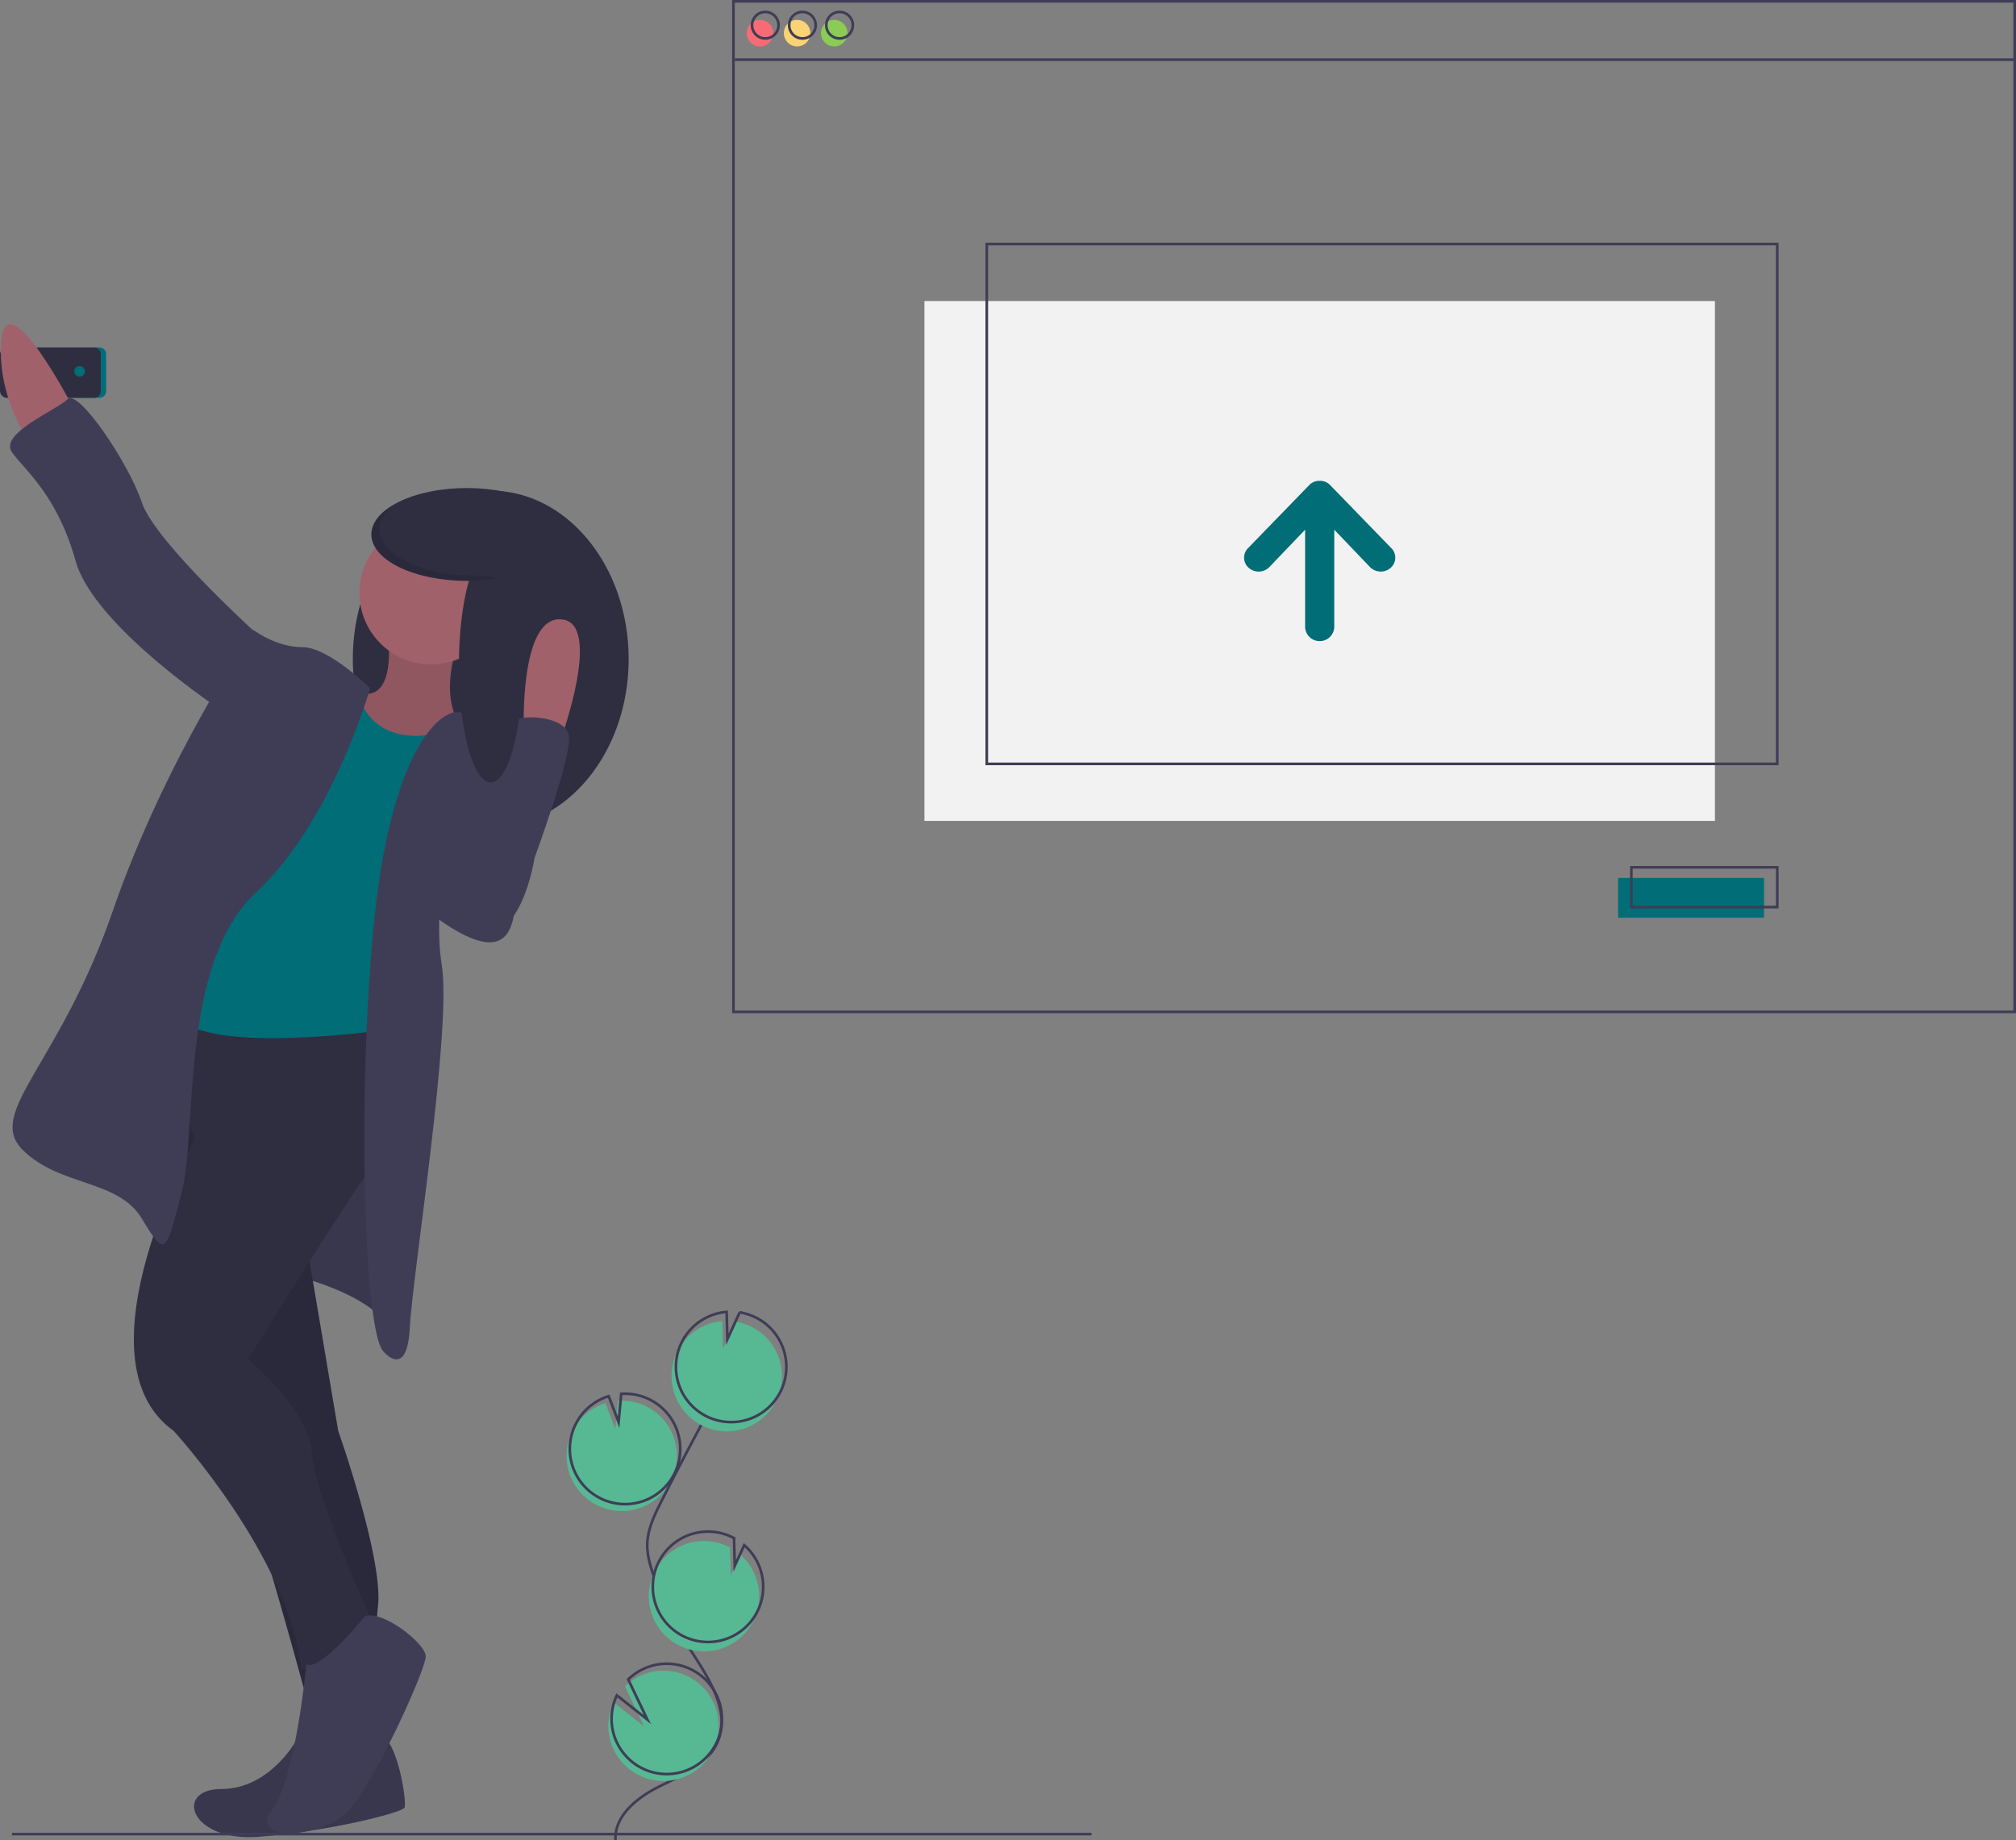 <svg id="e1675d86-3465-436e-a974-bad49a6f132e" data-name="Layer 1" xmlns="http://www.w3.org/2000/svg" width="760"
     height="693.824" viewBox="0 0 760 693.824">
    <rect x="0" y="0" width="760" height="693.824" fill="#808080" stroke="none"/>
    <title>upload image</title>
    <ellipse cx="185" cy="248.5" rx="52" ry="63.5" fill="#2f2e41"/>
    <path d="M361.5,756.351l-30,3s-10,18-28,18-12,20,14,18,54-9,55-11S369.5,755.351,361.5,756.351Z"
          transform="translate(-220 -102.852)" fill="#3f3d56"/>
    <path d="M361.5,756.351l-30,3s-10,18-28,18-12,20,14,18,54-9,55-11S369.5,755.351,361.5,756.351Z"
          transform="translate(-220 -102.852)" opacity="0.1"/>
    <path d="M319.5,581.351s34,5,47,21,4-61,4-61l-4-35-27,2-22,45Z" transform="translate(-220 -102.852)"
          fill="#3f3d56"/>
    <path d="M319.5,581.351s34,5,47,21,4-61,4-61l-4-35-27,2-22,45Z" transform="translate(-220 -102.852)"
          opacity="0.1"/>
    <path d="M431.5,381.351s16-44,0-45-14,43-14,43Z" transform="translate(-220 -102.852)" fill="#a0616a"/>
    <path d="M5,131H37.492A2.508,2.508,0,0,1,40,133.508v13.984A2.508,2.508,0,0,1,37.492,150H5a0,0,0,0,1,0,0V131A0,0,0,0,1,5,131Z"
          fill="#006d77"/>
    <path d="M2.646,131H35.492A2.508,2.508,0,0,1,38,133.508v13.984A2.508,2.508,0,0,1,35.492,150H2.646A2.646,2.646,0,0,1,0,147.354V133.646A2.646,2.646,0,0,1,2.646,131Z"
          fill="#2f2e41"/>
    <circle cx="30" cy="140" r="2" fill="#006d77"/>
    <path d="M247.5,256.351s-25-48-27-25,13,42,13,42Z" transform="translate(-220 -102.852)" fill="#a0616a"/>
    <path d="M393.011,371.441S415,372.851,417,384.851s-16,49-16,49l-24-2-3-24Z"
          transform="translate(-220 -102.852)" fill="#3f3d56"/>
    <path d="M365.5,336.351s8,41-18,24,10,30,10,30,28,7,37-2-13.5-10.5-1-46C406.938,304.188,365.5,336.351,365.5,336.351Z"
          transform="translate(-220 -102.852)" fill="#a0616a"/>
    <path d="M365.5,336.351s8,41-18,24,10,30,10,30,28,7,37-2-13.5-10.5-1-46C406.938,304.188,365.5,336.351,365.5,336.351Z"
          transform="translate(-220 -102.852)" opacity="0.1"/>
    <path d="M277,476.851s22.5,163.5,29.5,173.5,31,100,31,100l26-9a119.775,119.775,0,0,1-1-33c2-18-15-66-15-66l-25-148Z"
          transform="translate(-220 -102.852)" fill="#2f2e41"/>
    <path d="M277,476.851s22.5,163.5,29.5,173.5,31,100,31,100l26-9a119.775,119.775,0,0,1-1-33c2-18-15-66-15-66l-25-148Z"
          transform="translate(-220 -102.852)" opacity="0.1"/>
    <path d="M271.5,469.351l22,63s-46,83-8,110c0,0,44,48,48,90,0,0,23-2,26-20,0,0-21-46-22-62s-24-35-24-35,44-71,54-83,11-58-14-58S271.5,469.351,271.5,469.351Z"
          transform="translate(-220 -102.852)" fill="#2f2e41"/>
    <path d="M357.5,712.351s-17,21-22,18c0,0-4,43-13,55s19,11,29,0,29-53,29-58S363.5,709.351,357.5,712.351Z"
          transform="translate(-220 -102.852)" fill="#3f3d56"/>
    <circle cx="162.5" cy="223.5" r="27" fill="#a0616a"/>
    <path d="M353.5,358.351s1,17,16,21,27-6,27-6l4,8-13,32-24,78s-71,10-77-7,10-65,10-65l23-33,9-22,10-11Z"
          transform="translate(-220 -102.852)" fill="#006d77"/>
    <path d="M359.5,362.351s-15.5-15.5-25.5-15.5-18.5-6.5-18.5-6.5-33,48-53,106-48,76-34,90,36,11,45,26,9,13,15-10-1-86,28-113S359.5,362.351,359.5,362.351Z"
          transform="translate(-220 -102.852)" fill="#3f3d56"/>
    <path d="M318.5,343.351s-40-36-45-51-24-43-28-39-26,13-21,20,17,16,24,41,56,57,56,57Z"
          transform="translate(-220 -102.852)" fill="#3f3d56"/>
    <path d="M391.5,371.351s-17,1-27,54-9,177,0,187c0,0,9,11,10-9s16-113,12-137,5-76,18-85S391.5,371.351,391.5,371.351Z"
          transform="translate(-220 -102.852)" fill="#3f3d56"/>
    <path d="M382.5,415.351s33,15,32,26-2,33-43-3Z" transform="translate(-220 -102.852)" fill="#3f3d56"/>
    <path d="M394.5,415.351s-14,33,4,39,23-28,23-28,14-38,13-46-21-9-23-4S394.5,415.351,394.5,415.351Z"
          transform="translate(-220 -102.852)" fill="#3f3d56"/>
    <ellipse cx="185" cy="251" rx="12" ry="44" fill="#2f2e41"/>
    <ellipse cx="176" cy="201.5" rx="36" ry="17.5" fill="#2f2e41"/>
    <path d="M399,319.851c-19.882,0-36-7.835-36-17.5,0-3.408,2.011-6.586,5.477-9.276C363.191,296.122,360,300.055,360,304.351c0,9.665,16.118,17.5,36,17.5C408.872,321.851,410.043,319.851,399,319.851Z"
          transform="translate(-220 -102.852)" opacity="0.1"/>
    <path d="M444.613,670.117a20.813,20.813,0,1,0,8.339-39.133l-.986,10.679-3.731-9.8a20.734,20.734,0,0,0-12.221,10.109,20.408,20.408,0,0,0-1.974,5.407A20.809,20.809,0,0,0,444.613,670.117Z"
          transform="translate(-220 -102.852)" fill="#57b894"/>
    <path d="M452.029,796.649c-.495-9.271,8.313-16.181,16.631-20.306s17.9-7.978,21.735-16.433c5.513-12.151-3.919-25.329-11.121-36.561a125.3,125.3,0,0,1-12.919-26.631c-1.298-3.751-2.429-7.641-2.348-11.61.116-5.716,2.713-11.052,5.29-16.155q12.88-25.498,26.954-50.369"
          transform="translate(-220 -102.852)" fill="none" stroke="#3f3d56" stroke-miterlimit="10"/>
    <path d="M445.848,667.506a20.813,20.813,0,1,0,8.339-39.133l-.986,10.679-3.731-9.8a20.734,20.734,0,0,0-12.221,10.109,20.409,20.409,0,0,0-1.974,5.407A20.809,20.809,0,0,0,445.848,667.506Z"
          transform="translate(-220 -102.852)" fill="none" stroke="#3f3d56" stroke-miterlimit="10"/>
    <path d="M475.608,611.925a20.788,20.788,0,0,1,16.682-10.968l.269,10.323,4.645-10.145a20.81,20.81,0,1,1-21.596,10.789Z"
          transform="translate(-220 -102.852)" fill="#57b894"/>
    <path d="M477.255,608.444a20.788,20.788,0,0,1,16.682-10.968l.269,10.323,4.645-10.145a20.81,20.81,0,1,1-21.596,10.789Z"
          transform="translate(-220 -102.852)" fill="none" stroke="#3f3d56" stroke-miterlimit="10"/>
    <path d="M475.628,723.041a20.81,20.81,0,0,0,23.426-34.076l-3.569,7.796-.27-10.445a.364.364,0,0,0-.05-.027,20.811,20.811,0,1,0-19.538,36.752Z"
          transform="translate(-220 -102.852)" fill="#57b894"/>
    <path d="M477.131,719.492a20.81,20.81,0,0,0,23.426-34.076l-3.569,7.796-.27-10.445a.364.364,0,0,0-.05-.027,20.811,20.811,0,1,0-19.538,36.752Z"
          transform="translate(-220 -102.852)" fill="none" stroke="#3f3d56" stroke-miterlimit="10"/>
    <path d="M449.331,754.226a20.801,20.801,0,1,0,6.255-15.574l7.225,15.118-11.507-9.11A20.616,20.616,0,0,0,449.331,754.226Z"
          transform="translate(-220 -102.852)" fill="#57b894"/>
    <path d="M450.566,751.615a20.801,20.801,0,1,0,6.255-15.574l7.225,15.118-11.507-9.11A20.617,20.617,0,0,0,450.566,751.615Z"
          transform="translate(-220 -102.852)" fill="none" stroke="#3f3d56" stroke-miterlimit="10"/>
    <line x1="4.5" y1="691.5" x2="411.5" y2="691.5" fill="none" stroke="#3f3d56" stroke-miterlimit="10"/>
    <rect x="348.5" y="113.5" width="298" height="196" fill="#f2f2f2"/>
    <rect x="276.5" y="0.5" width="483" height="381" fill="none" stroke="#3f3d56" stroke-miterlimit="10"/>
    <line x1="277" y1="22.5" x2="760" y2="22.5" fill="none" stroke="#3f3d56" stroke-miterlimit="10"/>
    <circle cx="286.5" cy="12.5" r="5" fill="#f86b75"/>
    <circle cx="300.5" cy="12.5" r="5" fill="#fad375"/>
    <circle cx="314.5" cy="12.5" r="5" fill="#8bcc55"/>
    <circle cx="288.5" cy="9.5" r="5" fill="none" stroke="#3f3d56" stroke-miterlimit="10"/>
    <circle cx="302.5" cy="9.5" r="5" fill="none" stroke="#3f3d56" stroke-miterlimit="10"/>
    <circle cx="316.5" cy="9.5" r="5" fill="none" stroke="#3f3d56" stroke-miterlimit="10"/>
    <rect x="372" y="92" width="298" height="196" fill="none" stroke="#3f3d56" stroke-miterlimit="10"/>
    <rect x="610" y="331" width="55" height="15" fill="#006d77"/>
    <rect x="615" y="327" width="55" height="15" fill="none" stroke="#3f3d56" stroke-miterlimit="10"/>
    <path d="M744.39,309.398,721.381,285.684a5.23,5.23,0,0,0-3.846-1.545h-.069a5.23,5.23,0,0,0-3.846,1.545l-23.009,23.714a5.078,5.078,0,0,0,0,7.418,5.68,5.68,0,0,0,7.761,0l13.634-14.252v36.746a5.5,5.5,0,0,0,10.99,0v-36.746l13.634,14.252a5.68,5.68,0,0,0,7.761,0,5.078,5.078,0,0,0,0-7.418Z"
          transform="translate(-220 -102.852)" fill="#006d77"/>
</svg>
